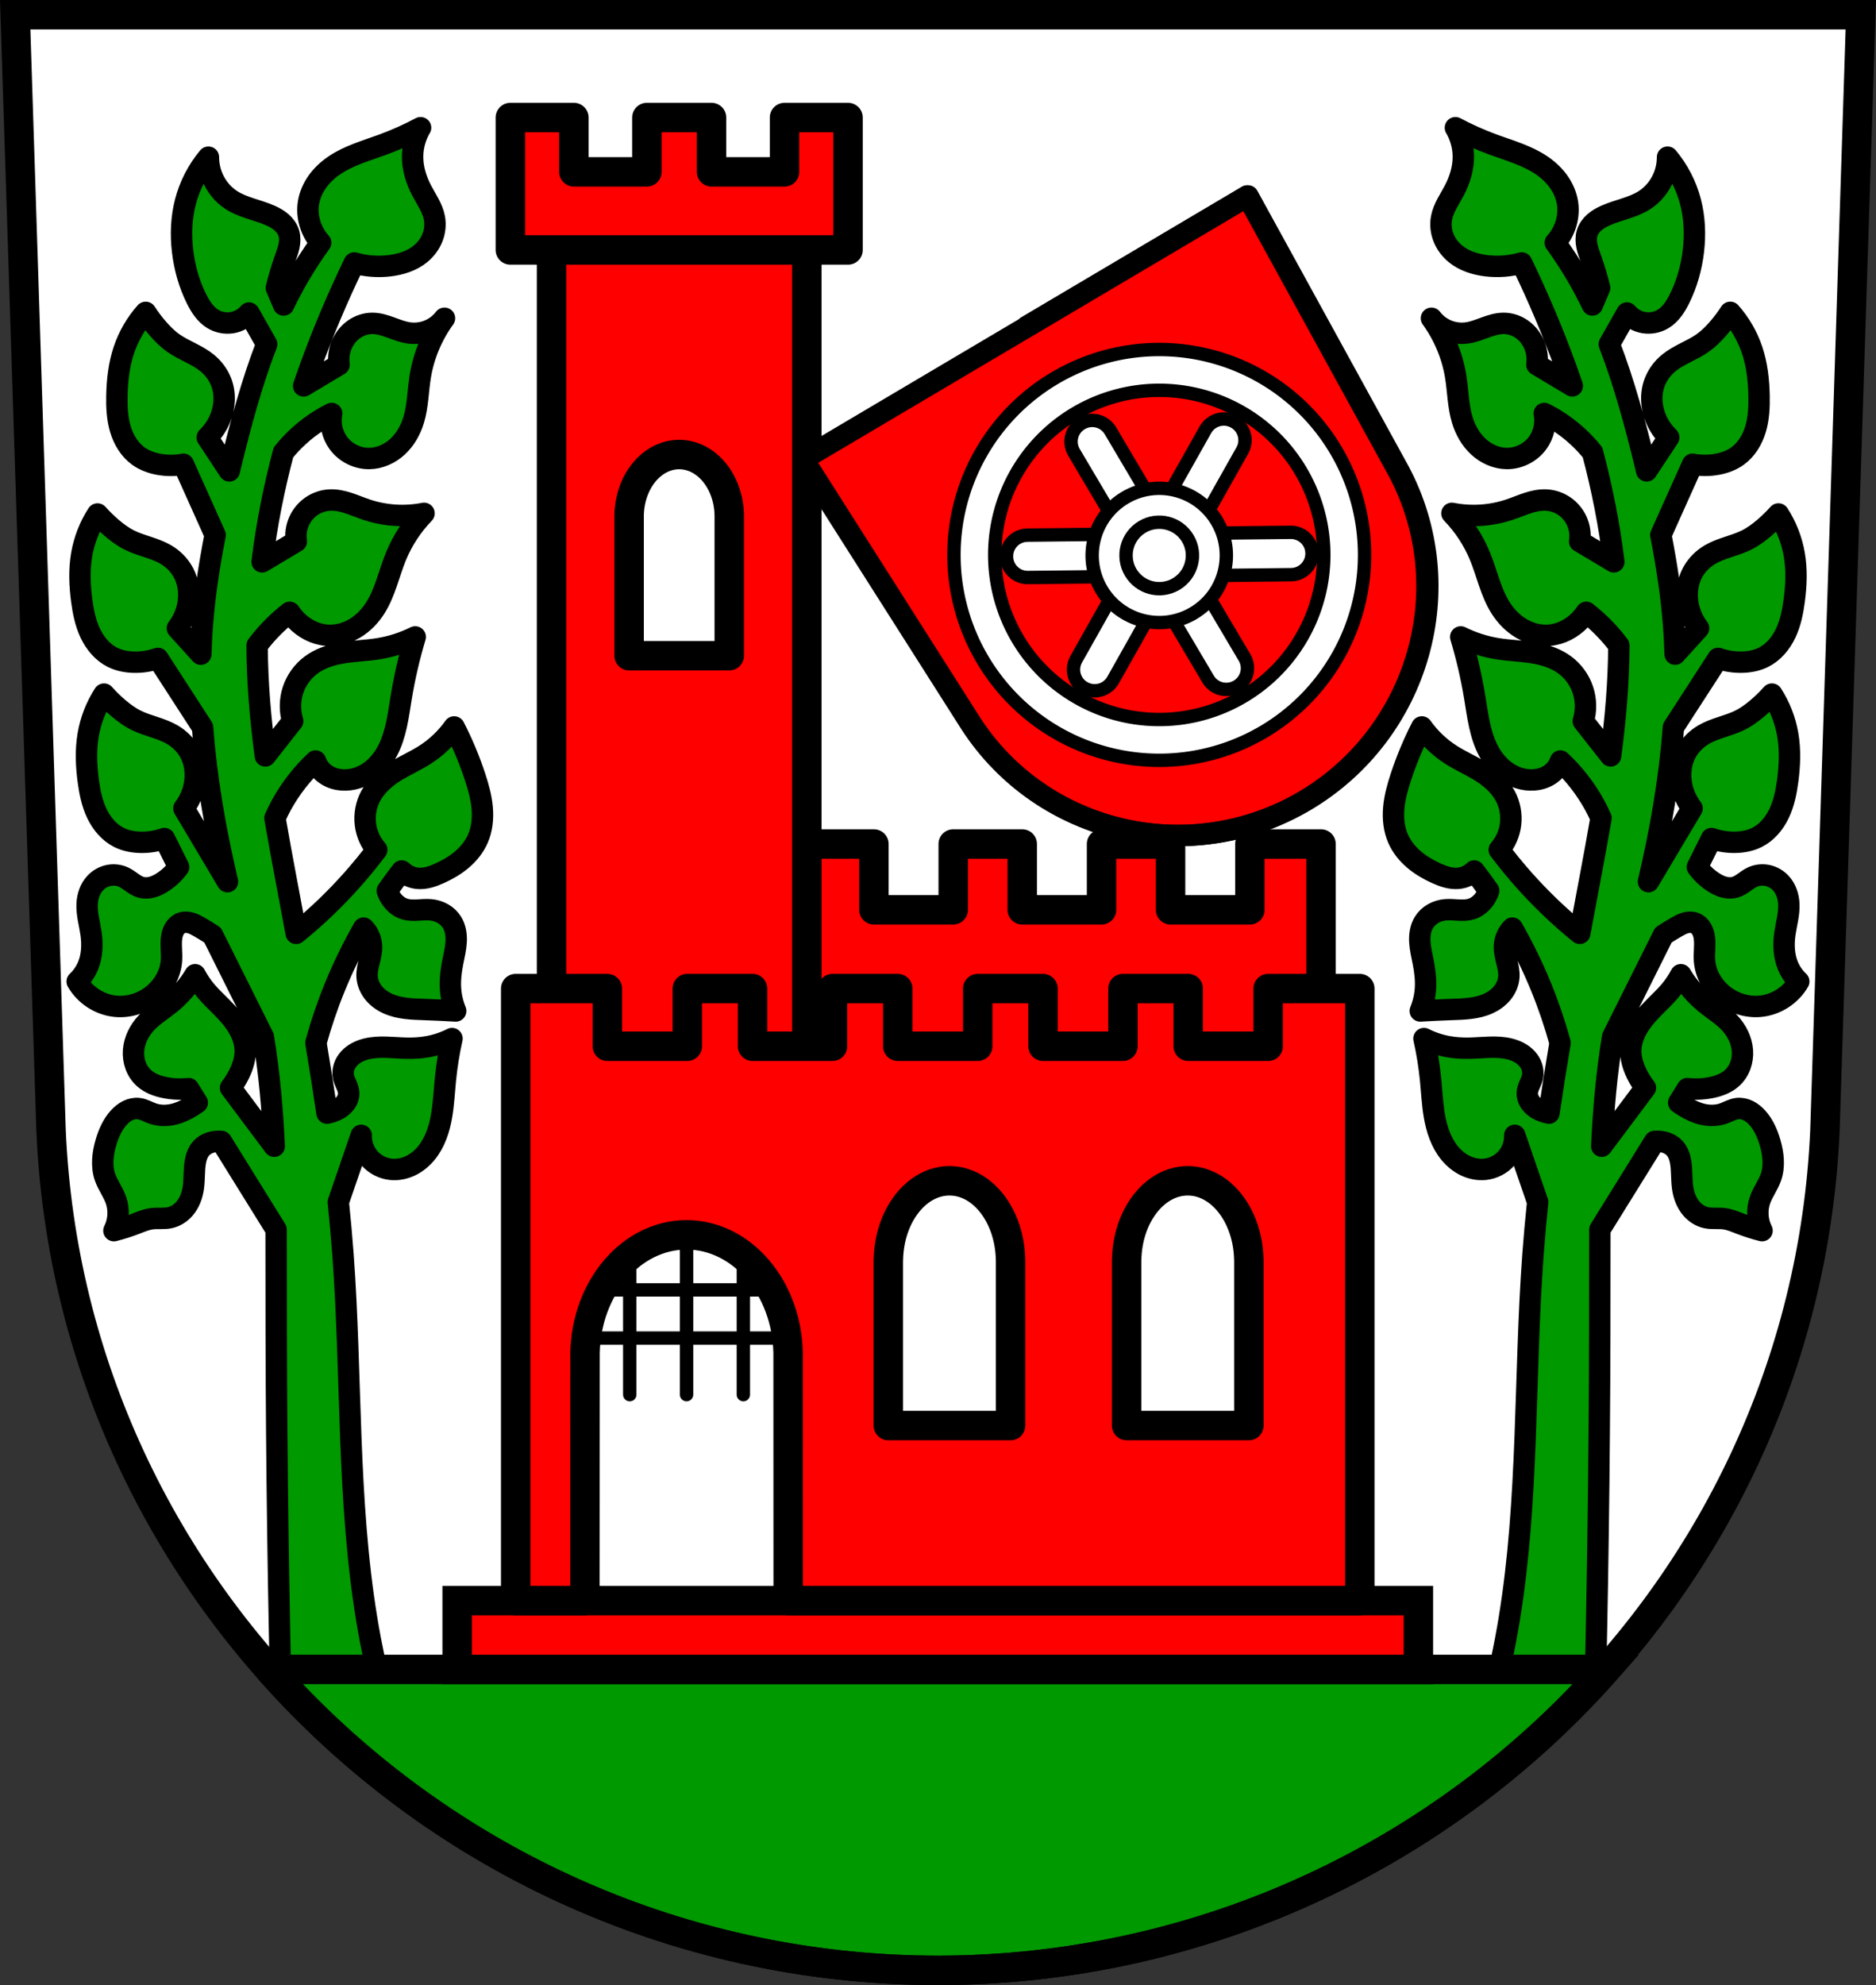 <svg xmlns="http://www.w3.org/2000/svg" width="701.33" height="741.77" viewBox="0 0 701.334 741.769"><rect x="0" y="0" width="701.334" height="741.769" fill="#333333" stroke="none"/><g fill-rule="evenodd"><path d="m5.679 5.495l13.398 416.62c7.415 175.25 153.92 314.05 331.59 314.14 177.51-.215 324.07-139.06 331.59-314.14l13.398-416.62h-344.98z" fill="#fff"/><path d="m157.23 47.721c0 .003-.002.005-.004.008 0 0 .003 0 .004-.002v-.006zm-.004.008c-4.546 2.42-9.257 4.526-14.1 6.303-6.206 2.28-12.715 4.064-18.18 7.791-2.419 1.651-4.601 3.672-6.299 6.06-1.698 2.386-2.903 5.143-3.346 8.04-.736 4.816.725 9.874 3.709 13.725.279.36.574.707.877 1.047-3.098 4.272-5.978 8.703-8.607 13.279-1.88 3.272-3.617 6.613-5.256 10l-2.725-6.387c.92-3.731 2.027-7.418 3.313-11.04.538-1.517 1.111-3.03 1.438-4.604.327-1.576.399-3.236-.059-4.779-.468-1.578-1.474-2.961-2.707-4.051-1.233-1.09-2.688-1.902-4.191-2.572-4.802-2.141-10.217-2.933-14.627-5.795-3.233-2.098-5.753-5.25-7.176-8.832-.904-2.277-1.374-4.726-1.379-7.176-4.02 4.803-6.966 10.501-8.557 16.559-1.578 6.01-1.825 12.322-1.104 18.49.728 6.219 2.443 12.34 5.244 17.939 1.453 2.904 3.294 5.766 6.07 7.451 2.125 1.29 4.717 1.793 7.17 1.393 2.453-.401 4.749-1.701 6.354-3.6l6.605 11.637c-5.607 14.554-9.691 29.765-13.393 44.943-.196.803-.384 1.608-.578 2.412l-8.262-12.496c2.066-1.987 3.719-4.404 4.822-7.05 1.806-4.33 2.087-9.358.371-13.725-1.079-2.746-2.913-5.178-5.193-7.05-3.776-3.1-8.61-4.613-12.609-7.418-2.226-1.561-4.165-3.503-5.938-5.564-1.614-1.876-3.102-3.861-4.451-5.936-3.632 4.086-6.425 8.912-8.16 14.1-1.833 5.477-2.48 11.291-2.598 17.06-.085 4.178.107 8.412 1.295 12.418 1.188 4.01 3.452 7.798 6.865 10.209 2.193 1.549 4.781 2.478 7.42 2.969 3.056.569 6.217.569 9.273 0l11.869 26.436c-2.223 11.344-3.978 22.768-4.832 34.29-.253 3.41-.412 6.821-.514 10.234l-8.781-9.678c1.74-2.278 3.01-4.918 3.693-7.701 1.126-4.555.637-9.564-1.723-13.619-1.484-2.55-3.667-4.675-6.205-6.178-4.204-2.489-9.214-3.246-13.594-5.41-2.438-1.204-4.647-2.832-6.713-4.6-1.88-1.609-3.655-3.343-5.305-5.188-2.968 4.591-4.994 9.786-5.92 15.174-.978 5.692-.733 11.535.029 17.26.551 4.142 1.386 8.297 3.17 12.08 1.784 3.779 4.599 7.185 8.34 9.05 2.403 1.197 5.1 1.719 7.783 1.803 3.107.097 6.232-.383 9.166-1.41l16.715 25.807c1.445 19.299 4.812 38.502 9.246 57.36.022.093.045.185.066.277l-16.313-27.4c1.74-2.278 3.01-4.916 3.693-7.699 1.126-4.555.637-9.566-1.723-13.621-1.484-2.55-3.667-4.675-6.205-6.178-4.204-2.489-9.216-3.246-13.596-5.41-2.438-1.204-4.647-2.832-6.713-4.6-1.88-1.609-3.653-3.343-5.303-5.188-2.968 4.591-4.994 9.786-5.92 15.174-.978 5.692-.733 11.535.029 17.26.551 4.142 1.388 8.297 3.172 12.08 1.784 3.779 4.598 7.185 8.338 9.05 2.403 1.197 5.102 1.719 7.785 1.803 3.107.097 6.23-.383 9.164-1.41l5.326 10.67c-1.653 2.225-3.691 4.166-6.02 5.666-1.211.779-2.506 1.448-3.896 1.822-1.39.374-2.886.442-4.266.031-1.173-.349-2.219-1.025-3.219-1.73-1-.705-1.985-1.453-3.09-1.979-1.771-.842-3.819-1.068-5.736-.66-1.918.407-3.694 1.44-5.02 2.885-1.917 2.09-2.843 4.958-2.969 7.791-.167 3.747.96 7.415 1.484 11.129.562 3.982.409 8.147-1.113 11.869-.916 2.239-2.317 4.278-4.08 5.936 2.956 5.17 8.535 8.747 14.467 9.273 5.204.462 10.539-1.378 14.467-4.822 3.54-3.104 5.967-7.545 6.309-12.24.198-2.715-.281-5.454 0-8.162.127-1.224.415-2.449 1.016-3.523.601-1.075 1.536-1.99 2.693-2.41 1.108-.402 2.345-.327 3.477.002 1.131.329 2.177.898 3.201 1.48 1.695.964 3.348 1.995 4.982 3.059l18.979 38.01c2.236 13.527 3.438 27.18 4.074 40.881l-16.348-21.83c1.284-1.651 2.398-3.433 3.313-5.314 1.398-2.875 2.344-6.05 2.162-9.24-.115-2.01-.674-3.976-1.5-5.811-1.701-3.776-4.49-6.952-7.408-9.891-1.912-1.925-3.9-3.78-5.652-5.852-1.6-1.892-2.995-3.955-4.152-6.145-2.408 4.076-5.546 7.718-9.219 10.705-2.996 2.437-6.359 4.456-9 7.271-2.648 2.821-4.504 6.471-4.787 10.33-.142 1.929.111 3.891.789 5.703.678 1.812 1.786 3.466 3.24 4.742 2.024 1.776 4.632 2.761 7.264 3.332 3.034.659 6.177.813 9.262.457l3.266 5.262c-.726.516-1.468 1.01-2.229 1.471-2.19 1.329-4.542 2.438-7.05 2.967-2.453.518-5.05.458-7.42-.371-1.74-.61-3.363-1.628-5.193-1.854-1.398-.172-2.833.143-4.098.764-1.265.621-2.367 1.537-3.32 2.574-2.379 2.588-3.831 5.899-4.822 9.271-1.241 4.222-1.807 8.825-.371 12.984 1.03 2.983 3.02 5.557 4.08 8.531 1.32 3.721 1.045 7.979-.742 11.5 2.768-.704 5.496-1.573 8.162-2.598 1.94-.746 3.875-1.581 5.936-1.854 2.213-.293 4.491.078 6.678-.371 2.157-.443 4.113-1.686 5.563-3.342 1.887-2.155 2.922-4.953 3.34-7.787.471-3.192.208-6.464.74-9.646.315-1.883.945-3.778 2.229-5.191.785-.865 1.792-1.517 2.881-1.941 1.089-.424 2.256-.626 3.424-.656.406-.011.812.007 1.217.037l20.465 32.951c.032 6.69.029 13.379.025 20.06-.027 49.666.527 99.33 1.648 148.98 1.933 2.103 3.898 4.176 5.885 6.229h32.611c-2.523-9.712-4.607-19.538-6.244-29.438-7.441-45.01-5.572-90.98-8.922-136.48-.482-6.552-1.075-13.09-1.758-19.619l8.572-24.957c-.093 3.08 1.015 6.18 3.037 8.506 2.02 2.326 4.938 3.851 8 4.188 2.537.278 5.136-.244 7.436-1.352 2.299-1.107 4.304-2.785 5.916-4.764 3.225-3.957 4.841-8.995 5.689-14.03.738-4.379.945-8.829 1.381-13.248.512-5.196 1.341-10.361 2.482-15.455-2.866 1.449-5.943 2.476-9.105 3.037-2.637.468-5.324.611-8 .551-4.986-.112-10.06-.917-14.904.277-2.427.599-4.779 1.734-6.465 3.58-.843.923-1.507 2.01-1.887 3.205-.38 1.191-.469 2.478-.203 3.699.217.999.66 1.93 1.068 2.867.408.937.788 1.908.861 2.928.06.841-.093 1.695-.41 2.477-.317.781-.796 1.491-1.375 2.104-1.158 1.226-2.689 2.047-4.283 2.598-.662.229-1.341.401-2.027.543-1.283-8.776-2.674-17.538-4.154-26.289 1.959-7.101 4.33-14.09 7.119-20.904 3.086-7.544 6.676-14.88 10.727-21.953.197.195.386.4.566.611 1.437 1.684 2.293 3.855 2.391 6.07.087 1.957-.4 3.889-.869 5.791-.469 1.902-.928 3.845-.787 5.799.159 2.197 1.088 4.307 2.482 6.01 1.395 1.705 3.238 3.02 5.244 3.924 4.272 1.935 9.111 2.05 13.799 2.209 3.866.131 7.731.314 11.592.551-1.086-2.631-1.741-5.439-1.932-8.279-.223-3.325.189-6.665.828-9.936.489-2.502 1.113-4.991 1.266-7.535.153-2.545-.204-5.198-1.543-7.367-.842-1.364-2.049-2.491-3.441-3.285-1.392-.794-2.964-1.259-4.561-1.406-1.611-.149-3.232.02-4.848.107-1.615.087-3.266.089-4.814-.383-2.174-.662-4-2.236-5.244-4.141-.547-.84-.972-1.752-1.293-2.701 1.747-2.505 3.557-4.967 5.426-7.383 1.586 1.551 3.713 2.536 5.922 2.742 2.806.262 5.581-.697 8.15-1.855 2.994-1.35 5.869-3 8.373-5.127 2.504-2.124 4.63-4.736 5.961-7.738 1.6-3.608 2-7.664 1.656-11.596-.346-3.931-1.411-7.764-2.643-11.514-2.116-6.441-4.74-12.714-7.842-18.742-2.942 4.16-6.702 7.738-11 10.471-3.334 2.119-6.97 3.723-10.354 5.762-3.977 2.396-7.682 5.497-9.863 9.596-1.683 3.162-2.381 6.838-1.977 10.396.405 3.559 1.912 6.985 4.262 9.689-5.707 7.568-12.02 14.686-18.844 21.26-3.613 3.478-7.382 6.789-11.273 9.953-1.302-6.962-2.612-13.923-3.916-20.881-1.383-7.377-2.753-14.77-4.03-22.18.766-1.714 1.586-3.405 2.496-5.05 3.347-6.05 7.647-11.561 12.693-16.281.593 1.708 1.653 3.249 3.035 4.414 1.561 1.315 3.51 2.137 5.521 2.484 3.687.638 7.559-.306 10.74-2.277 3.181-1.971 5.696-4.916 7.475-8.209 3.315-6.137 4.109-13.264 5.244-20.15 1.261-7.645 3.01-15.21 5.24-22.631-4.343 2.155-9.01 3.649-13.799 4.416-4.666.747-9.424.807-14.07 1.656-3.933.719-7.827 2.037-11.04 4.416-3.153 2.335-5.557 5.664-6.783 9.391-1.226 3.727-1.266 7.834-.115 11.584l-10.229 13c-1.822-13.704-3.03-27.461-3.068-41.28 3.484-4.643 7.59-8.821 12.178-12.379.657.98 1.395 1.904 2.207 2.76 3.04 3.205 7.189 5.434 11.592 5.795 3.646.299 7.349-.687 10.498-2.549 3.149-1.862 5.755-4.573 7.715-7.662 3.723-5.87 5.081-12.891 7.729-19.318 2.444-5.933 6.02-11.396 10.486-16.01-7.133 1.411-14.631.929-21.525-1.381-2.27-.761-4.473-1.714-6.75-2.453-2.277-.74-4.658-1.265-7.05-1.133-2.395.132-4.75.937-6.729 2.293-1.979 1.356-3.579 3.257-4.588 5.434-1.11 2.394-1.5 5.117-1.104 7.727l-12.783 7.639c1.672-13.776 4.392-27.436 7.951-40.887 1.722-2.14 3.601-4.156 5.627-6.01 3.719-3.406 7.912-6.294 12.42-8.555-.727 3.811.193 7.908 2.482 11.04 2.648 3.623 7.104 5.858 11.592 5.795 3.907-.055 7.696-1.781 10.564-4.434 2.868-2.653 4.849-6.18 5.992-9.916 1.608-5.257 1.609-10.855 2.482-16.283 1.261-7.834 4.406-15.347 9.06-21.775-1.409 1.844-3.272 3.341-5.381 4.311-2.425 1.116-5.168 1.534-7.814 1.186-2.366-.311-4.609-1.209-6.852-2.025-2.243-.816-4.561-1.567-6.947-1.564-2.415.003-4.812.803-6.791 2.186-1.979 1.383-3.54 3.337-4.523 5.543-1.073 2.407-1.46 5.115-1.104 7.727l-13.246 7.914c.726-2.118 1.466-4.228 2.227-6.332 4.875-13.485 10.463-26.709 16.707-39.617 4.282 1.243 8.84 1.58 13.273 1.039 4.136-.505 8.281-1.803 11.498-4.451 1.934-1.592 3.49-3.653 4.422-5.979.931-2.325 1.228-4.912.771-7.375-.698-3.771-3.046-6.987-4.822-10.387-2.034-3.893-3.365-8.219-3.338-12.611.023-3.76 1.056-7.509 2.963-10.75zm386.87-.002l-.002.004c.002 0 .004 0 .006.002 0-.002-.003-.004-.004-.006zm.004.006c1.907 3.242 2.94 6.991 2.963 10.752.027 4.392-1.304 8.716-3.338 12.609-1.776 3.399-4.124 6.615-4.822 10.387-.456 2.463-.16 5.05.771 7.375.931 2.325 2.488 4.387 4.422 5.98 3.217 2.648 7.362 3.946 11.498 4.451 4.433.541 8.99.204 13.271-1.039 6.244 12.908 11.832 26.13 16.707 39.615.76 2.104 1.501 4.214 2.227 6.332l-13.246-7.914c.356-2.611-.03-5.319-1.104-7.727-.983-2.206-2.544-4.16-4.523-5.543-1.979-1.383-4.374-2.181-6.789-2.184-2.387-.003-4.705.746-6.947 1.563-2.243.816-4.487 1.714-6.854 2.025-2.647.348-5.388-.068-7.813-1.184-2.109-.97-3.972-2.466-5.381-4.311 4.651 6.428 7.795 13.939 9.06 21.773.874 5.428.874 11.03 2.482 16.283 1.143 3.736 3.124 7.263 5.992 9.916 2.868 2.653 6.66 4.379 10.566 4.434 4.487.063 8.943-2.172 11.592-5.795 2.289-3.132 3.21-7.227 2.482-11.04 4.508 2.261 8.701 5.149 12.42 8.555 2.026 1.856 3.904 3.87 5.627 6.01 3.559 13.451 6.279 27.11 7.951 40.887l-12.783-7.637c.395-2.61.005-5.332-1.105-7.727-1.01-2.176-2.609-4.078-4.588-5.434-1.979-1.356-4.331-2.161-6.727-2.293-2.39-.132-4.773.393-7.05 1.133-2.277.74-4.48 1.693-6.75 2.453-6.895 2.31-14.392 2.792-21.525 1.381 4.464 4.61 8.04 10.07 10.486 16.01 2.647 6.427 4.01 13.449 7.729 19.318 1.96 3.09 4.566 5.798 7.715 7.66 3.149 1.862 6.852 2.849 10.498 2.551 4.403-.36 8.552-2.59 11.592-5.795.812-.856 1.55-1.782 2.207-2.762 4.588 3.557 8.695 7.735 12.18 12.379-.041 13.816-1.247 27.575-3.068 41.28l-10.23-13c1.151-3.75 1.111-7.857-.115-11.584-1.226-3.727-3.63-7.06-6.783-9.391-3.213-2.379-7.105-3.697-11.04-4.416-4.648-.849-9.408-.909-14.07-1.656-4.787-.767-9.456-2.261-13.799-4.416 2.23 7.421 3.981 14.986 5.242 22.631 1.135 6.882 1.929 14.01 5.244 20.15 1.779 3.293 4.292 6.236 7.473 8.207 3.181 1.971 7.05 2.915 10.742 2.277 2.01-.348 3.959-1.167 5.52-2.482 1.382-1.165 2.443-2.706 3.035-4.414 5.05 4.721 9.348 10.234 12.695 16.279.91 1.643 1.73 3.335 2.496 5.05-1.279 7.408-2.651 14.801-4.03 22.18-1.305 6.958-2.614 13.919-3.916 20.881-3.891-3.164-7.659-6.477-11.271-9.955-6.829-6.574-13.14-13.691-18.844-21.26 2.35-2.704 3.857-6.128 4.262-9.688.405-3.559-.296-7.236-1.979-10.398-2.181-4.099-5.884-7.198-9.861-9.594-3.384-2.039-7.02-3.643-10.355-5.762-4.3-2.733-8.06-6.311-11-10.471-3.102 6.03-5.726 12.301-7.842 18.742-1.232 3.749-2.297 7.582-2.643 11.514-.346 3.931.057 7.988 1.656 11.596 1.331 3 3.457 5.614 5.961 7.738 2.504 2.124 5.379 3.777 8.373 5.127 2.57 1.159 5.346 2.116 8.152 1.854 2.208-.206 4.336-1.189 5.922-2.74 1.869 2.416 3.677 4.878 5.424 7.383-.321.949-.746 1.861-1.293 2.701-1.24 1.904-3.07 3.478-5.244 4.141-1.548.471-3.197.47-4.813.383-1.615-.087-3.237-.256-4.848-.107-1.596.147-3.169.612-4.563 1.406-1.392.794-2.598 1.921-3.439 3.285-1.339 2.169-1.696 4.823-1.543 7.367.153 2.545.777 5.03 1.266 7.535.639 3.271 1.051 6.61.828 9.936-.19 2.84-.847 5.648-1.934 8.279 3.861-.237 7.728-.422 11.594-.553 4.688-.159 9.526-.274 13.799-2.209 2.01-.909 3.85-2.219 5.244-3.924 1.394-1.705 2.322-3.815 2.48-6.01.141-1.954-.318-3.897-.787-5.799-.469-1.902-.956-3.834-.869-5.791.098-2.211.956-4.382 2.393-6.07.18-.211.367-.414.564-.609 4.05 7.07 7.643 14.407 10.729 21.951 2.789 6.818 5.16 13.804 7.119 20.904-1.481 8.751-2.871 17.513-4.154 26.289-.686-.142-1.365-.314-2.027-.543-1.594-.551-3.127-1.369-4.285-2.596-.579-.613-1.058-1.324-1.375-2.105-.317-.781-.471-1.633-.41-2.475.073-1.02.453-1.991.861-2.928.408-.937.853-1.868 1.07-2.867.266-1.221.176-2.51-.203-3.701-.38-1.191-1.044-2.282-1.887-3.205-1.685-1.846-4.04-2.981-6.465-3.58-4.842-1.194-9.919-.389-14.904-.277-2.678.06-5.365-.083-8-.551-3.162-.561-6.241-1.588-9.107-3.037 1.142 5.094 1.972 10.259 2.484 15.455.436 4.419.641 8.869 1.379 13.248.848 5.03 2.466 10.07 5.691 14.03 1.612 1.978 3.617 3.656 5.916 4.764 2.299 1.107 4.899 1.629 7.436 1.352 3.064-.336 5.98-1.862 8-4.188 2.02-2.326 3.13-5.425 3.037-8.506l8.572 24.957c-.683 6.529-1.277 13.07-1.76 19.617-3.35 45.496-1.481 91.47-8.922 136.48-1.637 9.9-3.719 19.726-6.242 29.438h32.4c2.059-2.125 4.1-4.27 6.102-6.449 1.118-49.579 1.67-99.17 1.643-148.76-.004-6.68-.009-13.371.023-20.06l20.465-32.951c.405-.03.813-.048 1.219-.037 1.168.031 2.335.232 3.424.656 1.089.424 2.095 1.077 2.881 1.941 1.284 1.414 1.911 3.31 2.227 5.193.532 3.182.271 6.453.742 9.645.418 2.834 1.451 5.634 3.338 7.789 1.45 1.656 3.408 2.897 5.564 3.34 2.187.449 4.465.078 6.678.371 2.06.273 3.994 1.108 5.934 1.854 2.666 1.025 5.394 1.894 8.162 2.598-1.787-3.521-2.062-7.777-.742-11.498 1.055-2.975 3.05-5.548 4.08-8.531 1.436-4.16.87-8.763-.371-12.984-.992-3.372-2.444-6.685-4.822-9.273-.953-1.037-2.056-1.953-3.32-2.574-1.265-.621-2.699-.936-4.098-.764-1.83.225-3.453 1.244-5.193 1.854-2.366.829-4.967.889-7.42.371-2.506-.529-4.856-1.638-7.05-2.967-.762-.462-1.504-.955-2.23-1.471l3.266-5.26c3.085.356 6.227.202 9.262-.457 2.631-.571 5.24-1.556 7.264-3.332 1.454-1.276 2.562-2.932 3.24-4.744.678-1.812.931-3.774.789-5.703-.283-3.859-2.139-7.509-4.787-10.33-2.643-2.816-6.01-4.833-9-7.27-3.673-2.987-6.81-6.631-9.219-10.707-1.157 2.191-2.552 4.255-4.152 6.146-1.752 2.071-3.739 3.927-5.65 5.852-2.918 2.938-5.707 6.113-7.408 9.889-.826 1.835-1.385 3.802-1.5 5.811-.182 3.192.764 6.365 2.162 9.24.915 1.881 2.027 3.665 3.311 5.316l-16.346 21.83c.636-13.704 1.838-27.354 4.074-40.881l18.977-38.01c1.634-1.063 3.29-2.094 4.984-3.059 1.024-.583 2.07-1.151 3.201-1.48 1.131-.329 2.369-.404 3.477-.002 1.157.42 2.093 1.336 2.693 2.41.601 1.075.889 2.299 1.016 3.523.281 2.708-.198 5.447 0 8.162.342 4.696 2.767 9.134 6.307 12.238 3.928 3.444 9.263 5.284 14.467 4.822 5.932-.527 11.511-4.103 14.467-9.273-1.763-1.657-3.164-3.696-4.08-5.936-1.523-3.722-1.675-7.887-1.113-11.869.524-3.713 1.651-7.382 1.484-11.129-.126-2.833-1.052-5.701-2.969-7.791-1.325-1.445-3.1-2.477-5.02-2.885-1.918-.407-3.968-.182-5.738.66-1.105.525-2.088 1.273-3.088 1.979-1 .705-2.046 1.381-3.219 1.73-1.38.411-2.875.343-4.266-.031-1.39-.374-2.686-1.043-3.896-1.822-2.331-1.5-4.368-3.441-6.02-5.666l5.324-10.67c2.934 1.027 6.06 1.507 9.164 1.41 2.683-.084 5.382-.606 7.785-1.803 3.74-1.863 6.554-5.267 8.338-9.05 1.784-3.779 2.62-7.934 3.172-12.08.762-5.725 1.01-11.568.029-17.26-.926-5.387-2.952-10.583-5.92-15.174-1.65 1.845-3.422 3.579-5.303 5.188-2.066 1.768-4.275 3.393-6.713 4.598-4.38 2.164-9.392 2.923-13.596 5.412-2.538 1.503-4.721 3.626-6.205 6.176-2.36 4.055-2.847 9.07-1.721 13.623.688 2.783 1.953 5.421 3.693 7.699l-16.314 27.4c.022-.093.045-.185.066-.277 4.434-18.855 7.801-38.06 9.246-57.36l16.715-25.807c2.934 1.027 6.06 1.505 9.166 1.408 2.683-.084 5.38-.606 7.783-1.803 3.74-1.863 6.556-5.267 8.34-9.05 1.784-3.779 2.618-7.934 3.17-12.08.762-5.725 1.01-11.568.029-17.26-.926-5.387-2.952-10.583-5.92-15.174-1.65 1.845-3.422 3.579-5.303 5.188-2.066 1.768-4.275 3.393-6.713 4.598-4.38 2.164-9.39 2.923-13.594 5.412-2.538 1.503-4.721 3.626-6.205 6.176-2.36 4.055-2.849 9.07-1.723 13.621.688 2.783 1.951 5.423 3.691 7.701l-8.779 9.678c-.102-3.413-.263-6.826-.516-10.236-.854-11.524-2.609-22.946-4.832-34.29l11.869-26.436c3.056.569 6.217.569 9.273 0 2.639-.491 5.227-1.42 7.42-2.969 3.413-2.411 5.677-6.203 6.865-10.209 1.188-4.01 1.38-8.24 1.295-12.418-.118-5.774-.763-11.588-2.596-17.06-1.735-5.184-4.531-10.01-8.162-14.1-1.35 2.075-2.838 4.059-4.451 5.936-1.773 2.061-3.71 4-5.936 5.564-4 2.805-8.835 4.318-12.611 7.418-2.28 1.872-4.115 4.302-5.193 7.05-1.715 4.367-1.435 9.396.371 13.727 1.103 2.646 2.756 5.061 4.822 7.05l-8.262 12.498c-.194-.804-.382-1.611-.578-2.414-3.701-15.178-7.783-30.39-13.391-44.943l6.605-11.637c1.604 1.899 3.9 3.199 6.354 3.6 2.453.401 5.05-.102 7.17-1.393 2.776-1.685 4.617-4.547 6.07-7.451 2.802-5.599 4.517-11.72 5.244-17.938.722-6.168.473-12.483-1.105-18.49-1.591-6.06-4.536-11.756-8.557-16.559-.005 2.45-.475 4.899-1.379 7.176-1.422 3.582-3.943 6.734-7.176 8.832-4.41 2.861-9.825 3.654-14.627 5.795-1.503.67-2.958 1.483-4.191 2.572-1.233 1.09-2.239 2.473-2.707 4.051-.458 1.543-.386 3.204-.059 4.779.327 1.576.899 3.087 1.438 4.604 1.286 3.622 2.393 7.307 3.314 11.04l-2.727 6.387c-1.639-3.387-3.376-6.728-5.256-10-2.629-4.576-5.507-9.01-8.605-13.277.303-.34.598-.689.877-1.049 2.984-3.851 4.445-8.909 3.709-13.725-.442-2.895-1.65-5.65-3.348-8.04-1.698-2.386-3.88-4.409-6.299-6.06-5.461-3.727-11.969-5.511-18.18-7.791-4.834-1.775-9.544-3.883-14.09-6.303z" transform="translate(0-.003)" fill="#090" stroke="#000" stroke-linejoin="round" stroke-width="8"/></g><g stroke="#000" stroke-linecap="round" stroke-width="11"><g fill="#f00" stroke-linejoin="round"><path d="m289.49 315.37v102.81h204.37v-102.81h-26.604v24.6h-29.645v-24.6h-25.807v24.6h-29.645v-24.6h-25.807v24.6h-29.646v-24.6h-37.21z"/><path d="m206.19 78.09v330.94h95.45v-330.94h-95.45zm47.723 91.756a18.715 23.156 0 0 1 18.715 23.156v52.02h-37.43v-52.02a18.715 23.156 0 0 1 18.715 -23.156z"/><path d="m190.79 43.92v49.48h126.25v-49.48h-23.754v20.303h-27.28v-20.303h-24.18v20.303h-27.28v-20.303h-23.754z"/></g><path d="m100.68 623.81c60.991 68.948 150.61 112.41 249.98 112.46 99.24-.12 188.79-43.578 249.79-112.46h-499.78z" fill="#090"/></g><g stroke="#000"><g stroke-width="11"><path d="m5.679 5.495l13.398 416.62c7.415 175.25 153.92 314.05 331.59 314.14 177.51-.215 324.07-139.06 331.59-314.14l13.398-416.62h-344.98z" fill="none" fill-rule="evenodd"/><g fill="#f00" stroke-linecap="round"><path d="m170.9 598.09h359.36v25.718h-359.36z"/><path d="m192.79 369.4v228.68h25.883l.047-92.55h-.047.047c.494-24.515 17.332-44.09 37.947-44.11 20.619.015 37.465 19.591 37.959 44.11h.033-.033l.033 92.55h213.7v-228.68h-34.26v21.549h-29.889v-21.549h-24.402v21.549h-29.889v-21.549h-24.4v21.549h-29.889v-21.549h-24.402v21.549h-29.889v-21.549h-24.4v21.549h-29.889v-21.549zm162.16 71.826c12.403 0 22.537 13.11 22.834 29.516h.019v.725 61.21h-45.709v-61.21-.725h.027c.297-16.404 10.427-29.501 22.828-29.516zm89.08 0c12.403 0 22.537 13.11 22.834 29.516h.019v.725 61.21h-45.709v-61.21-.725h.027c.297-16.404 10.427-29.501 22.828-29.516z" stroke-linejoin="round"/></g></g><g fill-rule="evenodd"><g fill="none" stroke-width="5"><path d="m219.36 500h74.71"/><path d="m224.7 481.99h61.37"/><g stroke-linecap="round"><path d="m256.67 461.42v59.705"/><path d="m235.43 472.09v49.04"/><path d="m277.9 472.09v49.04"/></g></g><path d="m299.99 171.59l62.863 98.88c26.871 41.34 82.04 54.02 124.87 28.718 42.744-25.361 58.19-79.85 34.937-123.27l-56.41-102.7-83.13 49.19" fill="#f00" stroke-linejoin="round" stroke-width="8"/></g><g stroke-linejoin="round"><g fill="#fff" stroke-linecap="round" stroke-width="5"><path d="m404.3 158.2c-3.776 2.234-5.02 7.07-2.781 10.848l16.937 28.625c2.234 3.776 7.07 5.02 10.846 2.782 3.776-2.234 5.02-7.07 2.782-10.846l-16.937-28.625c-2.234-3.776-7.07-5.02-10.847-2.784zm-23.959 42.75c-2.454 1.364-4.098 3.992-4.068 7.01.046 4.387 3.618 7.881 8 7.834l33.26-.356c4.386-.047 7.88-3.616 7.833-8-.046-4.387-3.616-7.88-8-7.832l-33.26.356c-1.37.015-2.654.373-3.769.994zm72.964-43.17c-1.08.68-2.01 1.631-2.686 2.825l-16.321 28.978c-2.153 3.822-.809 8.636 3.01 10.785 3.823 2.152 8.635.808 10.786-3.01l16.321-28.978c2.153-3.822.808-8.635-3.01-10.784-2.628-1.48-5.724-1.308-8.103.19zm-31.951 56.736c-1.081.679-2.01 1.631-2.686 2.825l-16.321 28.978c-2.153 3.822-.809 8.636 3.01 10.787 3.822 2.153 8.634.806 10.785-3.02l16.321-28.978c2.153-3.822.808-8.635-3.01-10.785-2.628-1.48-5.724-1.308-8.103.19zm24.11-14.263c-2.454 1.364-4.097 3.994-4.067 7.01.047 4.386 3.617 7.879 8 7.832l33.26-.356c4.386-.047 7.88-3.616 7.833-8-.046-4.387-3.615-7.878-8-7.831l-33.26.356c-1.37.015-2.655.372-3.77.992zm-7.999 13.993c-3.776 2.234-5.02 7.07-2.781 10.848l16.937 28.625c2.234 3.776 7.07 5.02 10.846 2.782 3.776-2.234 5.02-7.07 2.782-10.846l-16.937-28.625c-2.234-3.776-7.07-5.02-10.847-2.784z"/><path d="M394.296 141.295A76.753 76.753 0 0 0 367.324 246.436 76.753 76.753 0 0 0 472.466 273.408 76.753 76.753 0 0 0 499.438 168.267 76.753 76.753 0 0 0 394.296 141.295m7.763 13.12a61.51 61.51 0 0 1 84.259 21.615 61.51 61.51 0 0 1 -21.615 84.259 61.51 61.51 0 0 1 -84.259 -21.615 61.51 61.51 0 0 1 21.615 -84.259z"/><g transform="matrix(.861-.509.509.861 0 0)"><circle cx="267.39" cy="399.13" r="25.08"/><circle cx="267.39" cy="399.13" r="12.415"/></g></g><path d="m300.3 171.59l62.863 98.88c26.871 41.34 82.04 54.02 124.87 28.718 42.744-25.361 58.19-79.85 34.937-123.27l-56.41-102.7-83.13 49.19z" fill="none" fill-rule="evenodd" stroke-width="8"/></g></g></svg>